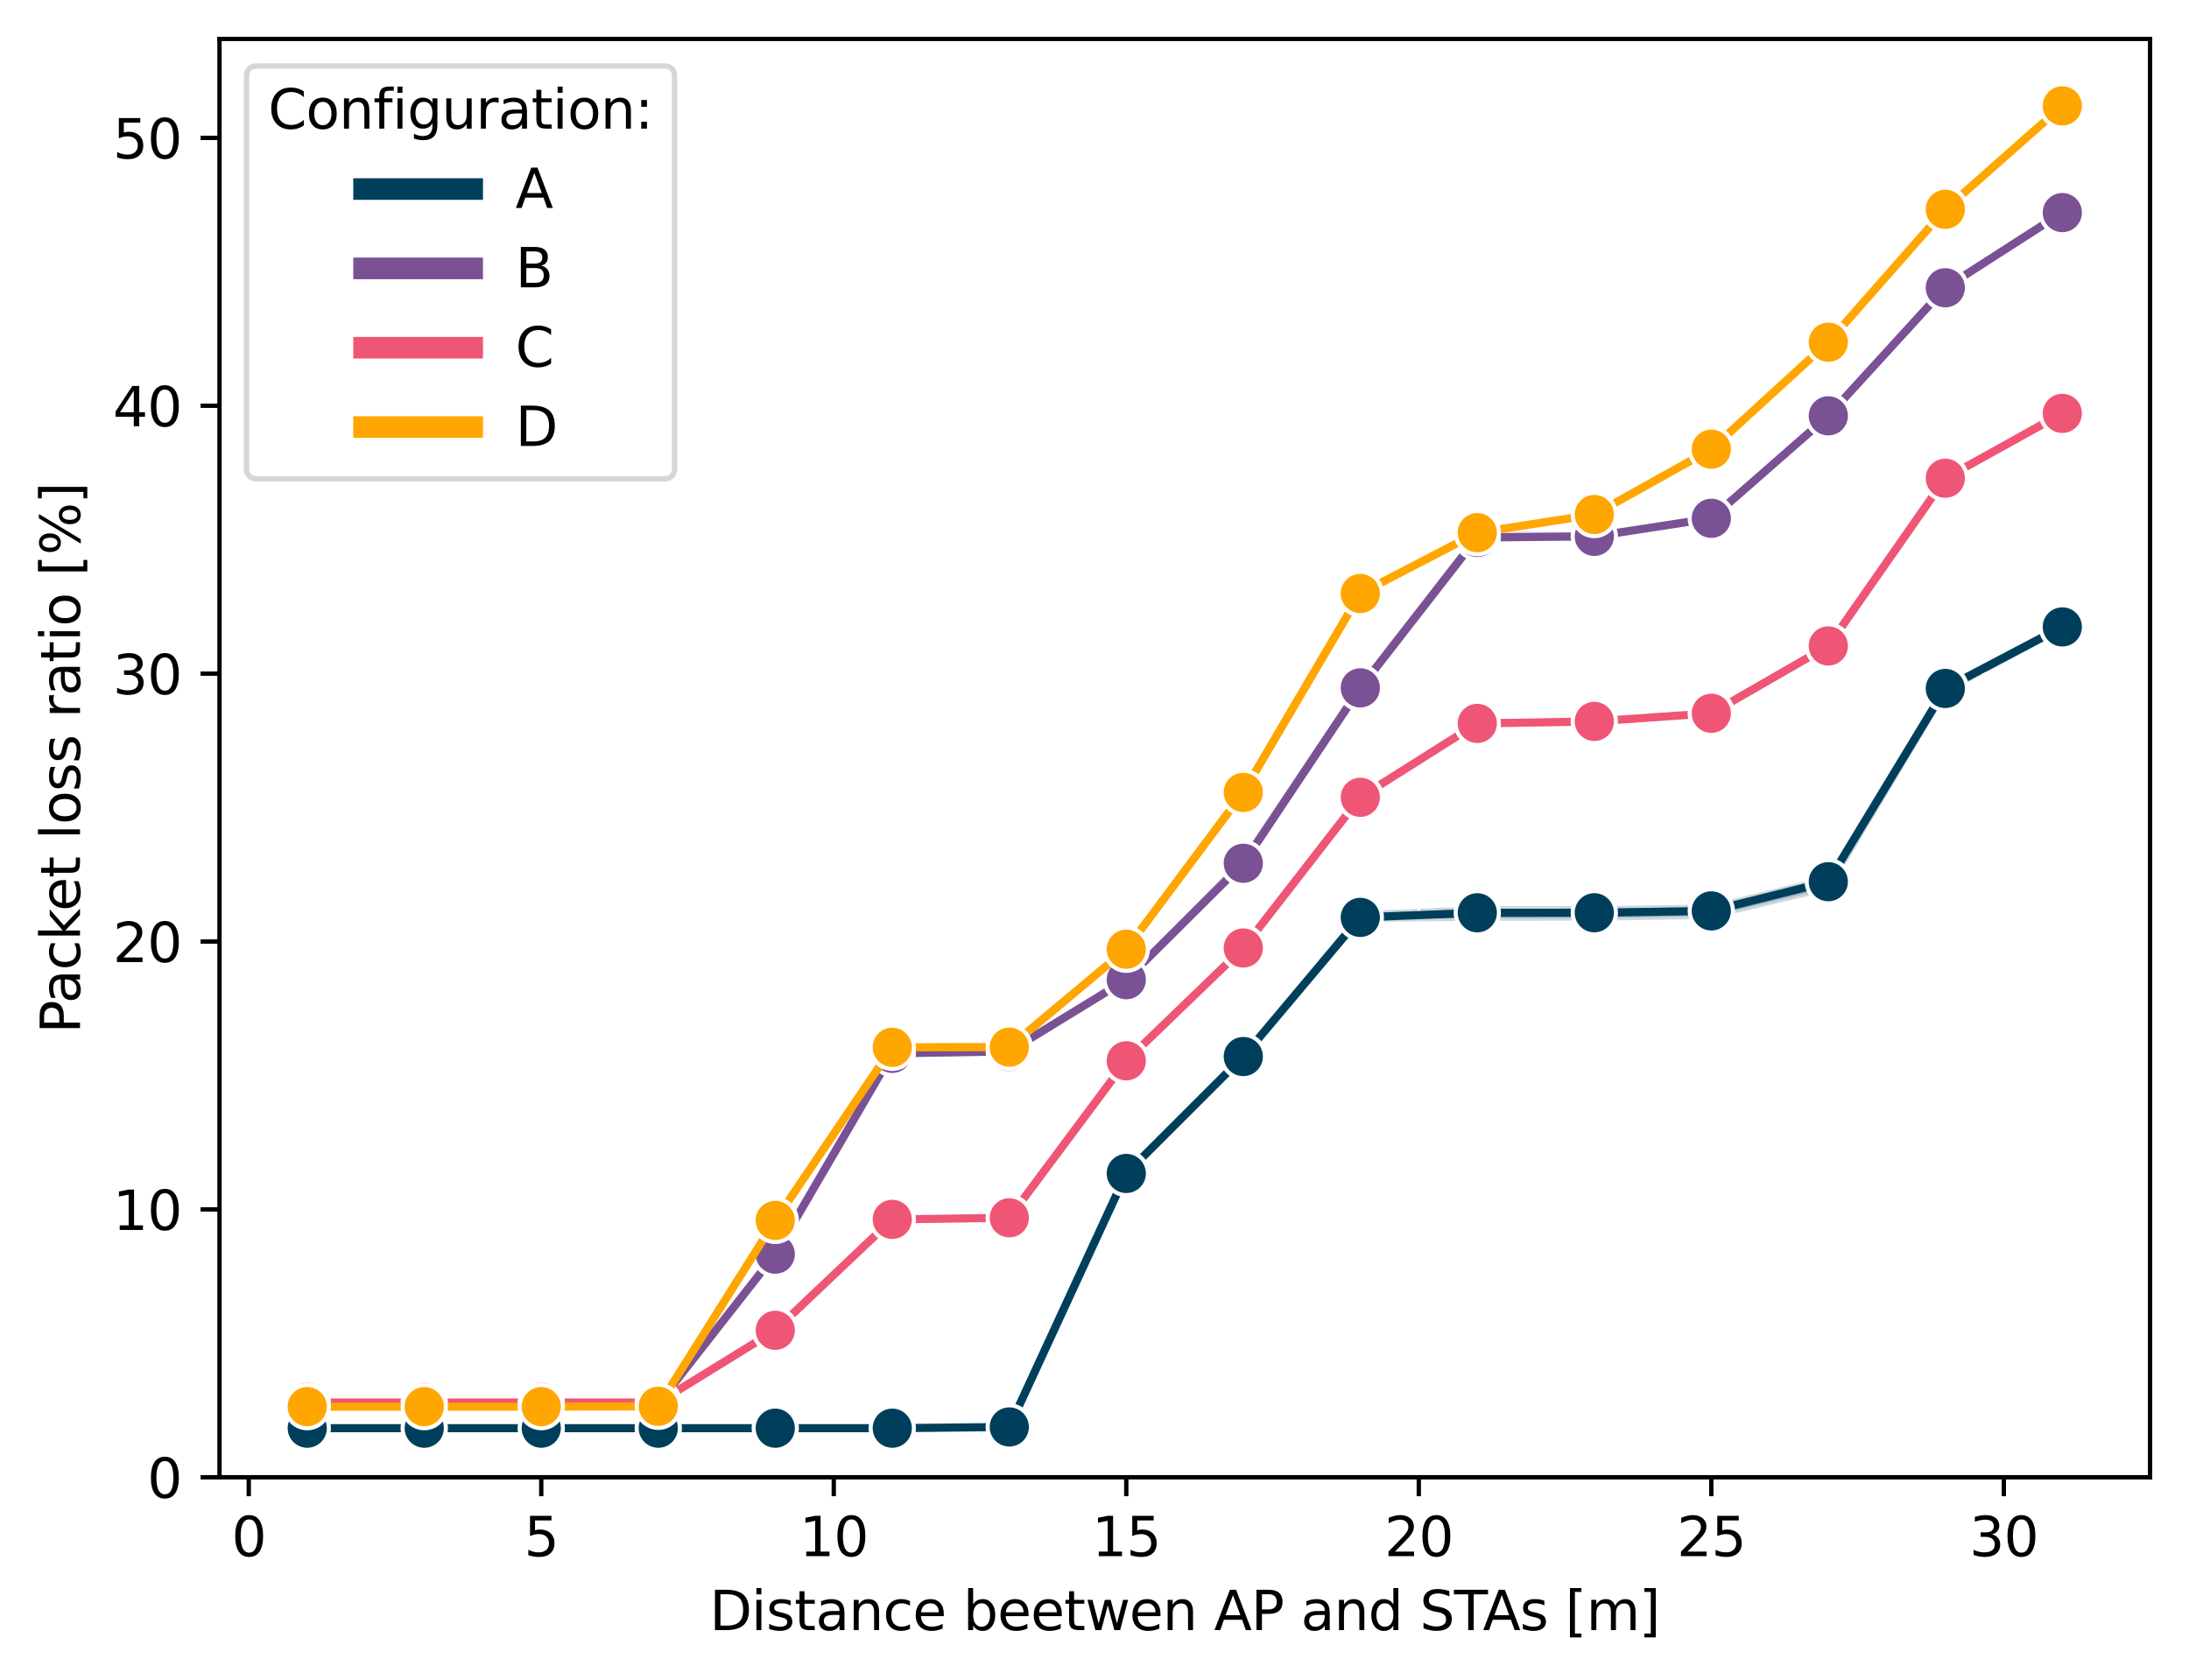 <?xml version="1.0" encoding="utf-8" standalone="no"?>
<!DOCTYPE svg PUBLIC "-//W3C//DTD SVG 1.1//EN"
  "http://www.w3.org/Graphics/SVG/1.1/DTD/svg11.dtd">
<svg xmlns:xlink="http://www.w3.org/1999/xlink" width="404.923pt" height="310.868pt" viewBox="0 0 404.923 310.868" xmlns="http://www.w3.org/2000/svg" version="1.1">
 <defs>
  <style type="text/css">*{stroke-linejoin: round; stroke-linecap: butt}</style>
 </defs>
 <g id="figure_1">
  <g id="patch_1">
   <path d="M 0 310.868 
L 404.923 310.868 
L 404.923 0 
L 0 0 
z
" style="fill: #ffffff"/>
  </g>
  <g id="axes_1">
   <g id="patch_2">
    <path d="M 40.603 273.312 
L 397.723 273.312 
L 397.723 7.2 
L 40.603 7.2 
z
" style="fill: #ffffff"/>
   </g>
   <g id="PolyCollection_1">
    <defs>
     <path id="m3a2471099d" d="M 56.836 -46.68 
L 56.836 -46.603 
L 78.479 -46.603 
L 100.123 -46.603 
L 121.767 -46.603 
L 143.41 -46.603 
L 165.054 -46.603 
L 186.698 -46.824 
L 208.341 -93.591 
L 229.985 -115.384 
L 251.629 -140.803 
L 273.272 -141.01 
L 294.916 -141.018 
L 316.559 -141.368 
L 338.203 -146.529 
L 359.847 -182.89 
L 381.49 -194.696 
L 381.49 -195.208 
L 381.49 -195.208 
L 359.847 -183.836 
L 338.203 -148.371 
L 316.559 -143.022 
L 294.916 -142.723 
L 273.272 -142.717 
L 251.629 -141.766 
L 229.985 -115.412 
L 208.341 -93.868 
L 186.698 -46.91 
L 165.054 -46.68 
L 143.41 -46.68 
L 121.767 -46.68 
L 100.123 -46.68 
L 78.479 -46.68 
L 56.836 -46.68 
z
" style="stroke: #003f5c; stroke-opacity: 0.2"/>
    </defs>
    <g clip-path="url(#p51d7281863)">
     <use xlink:href="#m3a2471099d" x="0" y="310.868" style="fill: #003f5c; fill-opacity: 0.2; stroke: #003f5c; stroke-opacity: 0.2"/>
    </g>
   </g>
   <g id="PolyCollection_2">
    <defs>
     <path id="ma121024fb4" d="M 56.836 -51.199 
L 56.836 -51.164 
L 78.479 -51.164 
L 100.123 -51.164 
L 121.767 -51.165 
L 143.41 -78.752 
L 165.054 -115.853 
L 186.698 -116.288 
L 208.341 -129.589 
L 229.985 -150.795 
L 251.629 -183.105 
L 273.272 -211.112 
L 294.916 -211.375 
L 316.559 -214.929 
L 338.203 -233.641 
L 359.847 -257.578 
L 381.49 -271.48 
L 381.49 -271.595 
L 381.49 -271.595 
L 359.847 -257.682 
L 338.203 -234.232 
L 316.559 -215.023 
L 294.916 -211.979 
L 273.272 -212.024 
L 251.629 -184.026 
L 229.985 -151.884 
L 208.341 -129.638 
L 186.698 -116.454 
L 165.054 -116.072 
L 143.41 -78.939 
L 121.767 -51.199 
L 100.123 -51.199 
L 78.479 -51.199 
L 56.836 -51.199 
z
" style="stroke: #7a5195; stroke-opacity: 0.2"/>
    </defs>
    <g clip-path="url(#p51d7281863)">
     <use xlink:href="#ma121024fb4" x="0" y="310.868" style="fill: #7a5195; fill-opacity: 0.2; stroke: #7a5195; stroke-opacity: 0.2"/>
    </g>
   </g>
   <g id="PolyCollection_3">
    <defs>
     <path id="mb5e7c23250" d="M 56.836 -51.405 
L 56.836 -51.373 
L 78.479 -51.373 
L 100.123 -51.373 
L 121.767 -51.373 
L 143.41 -64.698 
L 165.054 -84.948 
L 186.698 -85.482 
L 208.341 -114.564 
L 229.985 -135.283 
L 251.629 -163.309 
L 273.272 -176.74 
L 294.916 -177.195 
L 316.559 -178.767 
L 338.203 -191.086 
L 359.847 -222.193 
L 381.49 -234.131 
L 381.49 -234.886 
L 381.49 -234.886 
L 359.847 -222.517 
L 338.203 -191.536 
L 316.559 -178.998 
L 294.916 -177.596 
L 273.272 -177.19 
L 251.629 -163.409 
L 229.985 -135.692 
L 208.341 -114.671 
L 186.698 -85.67 
L 165.054 -85.483 
L 143.41 -64.784 
L 121.767 -51.405 
L 100.123 -51.405 
L 78.479 -51.405 
L 56.836 -51.405 
z
" style="stroke: #ef5675; stroke-opacity: 0.2"/>
    </defs>
    <g clip-path="url(#p51d7281863)">
     <use xlink:href="#mb5e7c23250" x="0" y="310.868" style="fill: #ef5675; fill-opacity: 0.2; stroke: #ef5675; stroke-opacity: 0.2"/>
    </g>
   </g>
   <g id="PolyCollection_4">
    <path d="M 56.836 260.239 
L 56.836 260.246 
L 78.479 260.246 
L 100.123 260.246 
L 121.767 260.183 
L 143.41 225.944 
L 165.054 194.221 
L 186.698 194.159 
L 208.341 175.931 
L 229.985 146.98 
L 251.629 110.217 
L 251.629 109.257 
L 251.629 109.257 
L 229.985 146.13 
L 208.341 175.329 
L 186.698 193.291 
L 165.054 193.542 
L 143.41 225.611 
L 121.767 260.172 
L 100.123 260.239 
L 78.479 260.239 
L 56.836 260.239 
z
" clip-path="url(#p51d7281863)" style="fill: #ffa600; fill-opacity: 0.2; stroke: #ffa600; stroke-opacity: 0.2"/>
    <path d="M 381.49 19.441 
L 381.49 19.86 
L 381.49 19.441 
L 381.49 19.441 
z
" clip-path="url(#p51d7281863)" style="fill: #ffa600; fill-opacity: 0.2; stroke: #ffa600; stroke-opacity: 0.2"/>
   </g>
   <g id="matplotlib.axis_1">
    <g id="xtick_1">
     <g id="line2d_1">
      <path d="M 46.014 273.312 
L 46.014 7.2 
" clip-path="url(#p51d7281863)" style="fill: none; stroke-dasharray: 1.85,0.8; stroke-dashoffset: 0; stroke: #ffffff; stroke-width: 0.5"/>
     </g>
     <g id="line2d_2">
      <defs>
       <path id="m8c18981103" d="M 0 0 
L 0 3.5 
" style="stroke: #000000; stroke-width: 0.8"/>
      </defs>
      <g>
       <use xlink:href="#m8c18981103" x="46.014" y="273.312" style="stroke: #000000; stroke-width: 0.8"/>
      </g>
     </g>
     <g id="text_1">
      <!-- 0 -->
      <g transform="translate(42.833 287.91) scale(0.1 -0.1)">
       <defs>
        <path id="DejaVuSans-30" d="M 2034 4250 
Q 1547 4250 1301 3770 
Q 1056 3291 1056 2328 
Q 1056 1369 1301 889 
Q 1547 409 2034 409 
Q 2525 409 2770 889 
Q 3016 1369 3016 2328 
Q 3016 3291 2770 3770 
Q 2525 4250 2034 4250 
z
M 2034 4750 
Q 2819 4750 3233 4129 
Q 3647 3509 3647 2328 
Q 3647 1150 3233 529 
Q 2819 -91 2034 -91 
Q 1250 -91 836 529 
Q 422 1150 422 2328 
Q 422 3509 836 4129 
Q 1250 4750 2034 4750 
z
" transform="scale(0.016)"/>
       </defs>
       <use xlink:href="#DejaVuSans-30"/>
      </g>
     </g>
    </g>
    <g id="xtick_2">
     <g id="line2d_3">
      <path d="M 100.123 273.312 
L 100.123 7.2 
" clip-path="url(#p51d7281863)" style="fill: none; stroke-dasharray: 1.85,0.8; stroke-dashoffset: 0; stroke: #ffffff; stroke-width: 0.5"/>
     </g>
     <g id="line2d_4">
      <g>
       <use xlink:href="#m8c18981103" x="100.123" y="273.312" style="stroke: #000000; stroke-width: 0.8"/>
      </g>
     </g>
     <g id="text_2">
      <!-- 5 -->
      <g transform="translate(96.942 287.91) scale(0.1 -0.1)">
       <defs>
        <path id="DejaVuSans-35" d="M 691 4666 
L 3169 4666 
L 3169 4134 
L 1269 4134 
L 1269 2991 
Q 1406 3038 1543 3061 
Q 1681 3084 1819 3084 
Q 2600 3084 3056 2656 
Q 3513 2228 3513 1497 
Q 3513 744 3044 326 
Q 2575 -91 1722 -91 
Q 1428 -91 1123 -41 
Q 819 9 494 109 
L 494 744 
Q 775 591 1075 516 
Q 1375 441 1709 441 
Q 2250 441 2565 725 
Q 2881 1009 2881 1497 
Q 2881 1984 2565 2268 
Q 2250 2553 1709 2553 
Q 1456 2553 1204 2497 
Q 953 2441 691 2322 
L 691 4666 
z
" transform="scale(0.016)"/>
       </defs>
       <use xlink:href="#DejaVuSans-35"/>
      </g>
     </g>
    </g>
    <g id="xtick_3">
     <g id="line2d_5">
      <path d="M 154.232 273.312 
L 154.232 7.2 
" clip-path="url(#p51d7281863)" style="fill: none; stroke-dasharray: 1.85,0.8; stroke-dashoffset: 0; stroke: #ffffff; stroke-width: 0.5"/>
     </g>
     <g id="line2d_6">
      <g>
       <use xlink:href="#m8c18981103" x="154.232" y="273.312" style="stroke: #000000; stroke-width: 0.8"/>
      </g>
     </g>
     <g id="text_3">
      <!-- 10 -->
      <g transform="translate(147.87 287.91) scale(0.1 -0.1)">
       <defs>
        <path id="DejaVuSans-31" d="M 794 531 
L 1825 531 
L 1825 4091 
L 703 3866 
L 703 4441 
L 1819 4666 
L 2450 4666 
L 2450 531 
L 3481 531 
L 3481 0 
L 794 0 
L 794 531 
z
" transform="scale(0.016)"/>
       </defs>
       <use xlink:href="#DejaVuSans-31"/>
       <use xlink:href="#DejaVuSans-30" x="63.623"/>
      </g>
     </g>
    </g>
    <g id="xtick_4">
     <g id="line2d_7">
      <path d="M 208.341 273.312 
L 208.341 7.2 
" clip-path="url(#p51d7281863)" style="fill: none; stroke-dasharray: 1.85,0.8; stroke-dashoffset: 0; stroke: #ffffff; stroke-width: 0.5"/>
     </g>
     <g id="line2d_8">
      <g>
       <use xlink:href="#m8c18981103" x="208.341" y="273.312" style="stroke: #000000; stroke-width: 0.8"/>
      </g>
     </g>
     <g id="text_4">
      <!-- 15 -->
      <g transform="translate(201.979 287.91) scale(0.1 -0.1)">
       <use xlink:href="#DejaVuSans-31"/>
       <use xlink:href="#DejaVuSans-35" x="63.623"/>
      </g>
     </g>
    </g>
    <g id="xtick_5">
     <g id="line2d_9">
      <path d="M 262.45 273.312 
L 262.45 7.2 
" clip-path="url(#p51d7281863)" style="fill: none; stroke-dasharray: 1.85,0.8; stroke-dashoffset: 0; stroke: #ffffff; stroke-width: 0.5"/>
     </g>
     <g id="line2d_10">
      <g>
       <use xlink:href="#m8c18981103" x="262.45" y="273.312" style="stroke: #000000; stroke-width: 0.8"/>
      </g>
     </g>
     <g id="text_5">
      <!-- 20 -->
      <g transform="translate(256.088 287.91) scale(0.1 -0.1)">
       <defs>
        <path id="DejaVuSans-32" d="M 1228 531 
L 3431 531 
L 3431 0 
L 469 0 
L 469 531 
Q 828 903 1448 1529 
Q 2069 2156 2228 2338 
Q 2531 2678 2651 2914 
Q 2772 3150 2772 3378 
Q 2772 3750 2511 3984 
Q 2250 4219 1831 4219 
Q 1534 4219 1204 4116 
Q 875 4013 500 3803 
L 500 4441 
Q 881 4594 1212 4672 
Q 1544 4750 1819 4750 
Q 2544 4750 2975 4387 
Q 3406 4025 3406 3419 
Q 3406 3131 3298 2873 
Q 3191 2616 2906 2266 
Q 2828 2175 2409 1742 
Q 1991 1309 1228 531 
z
" transform="scale(0.016)"/>
       </defs>
       <use xlink:href="#DejaVuSans-32"/>
       <use xlink:href="#DejaVuSans-30" x="63.623"/>
      </g>
     </g>
    </g>
    <g id="xtick_6">
     <g id="line2d_11">
      <path d="M 316.559 273.312 
L 316.559 7.2 
" clip-path="url(#p51d7281863)" style="fill: none; stroke-dasharray: 1.85,0.8; stroke-dashoffset: 0; stroke: #ffffff; stroke-width: 0.5"/>
     </g>
     <g id="line2d_12">
      <g>
       <use xlink:href="#m8c18981103" x="316.559" y="273.312" style="stroke: #000000; stroke-width: 0.8"/>
      </g>
     </g>
     <g id="text_6">
      <!-- 25 -->
      <g transform="translate(310.197 287.91) scale(0.1 -0.1)">
       <use xlink:href="#DejaVuSans-32"/>
       <use xlink:href="#DejaVuSans-35" x="63.623"/>
      </g>
     </g>
    </g>
    <g id="xtick_7">
     <g id="line2d_13">
      <path d="M 370.669 273.312 
L 370.669 7.2 
" clip-path="url(#p51d7281863)" style="fill: none; stroke-dasharray: 1.85,0.8; stroke-dashoffset: 0; stroke: #ffffff; stroke-width: 0.5"/>
     </g>
     <g id="line2d_14">
      <g>
       <use xlink:href="#m8c18981103" x="370.669" y="273.312" style="stroke: #000000; stroke-width: 0.8"/>
      </g>
     </g>
     <g id="text_7">
      <!-- 30 -->
      <g transform="translate(364.306 287.91) scale(0.1 -0.1)">
       <defs>
        <path id="DejaVuSans-33" d="M 2597 2516 
Q 3050 2419 3304 2112 
Q 3559 1806 3559 1356 
Q 3559 666 3084 287 
Q 2609 -91 1734 -91 
Q 1441 -91 1130 -33 
Q 819 25 488 141 
L 488 750 
Q 750 597 1062 519 
Q 1375 441 1716 441 
Q 2309 441 2620 675 
Q 2931 909 2931 1356 
Q 2931 1769 2642 2001 
Q 2353 2234 1838 2234 
L 1294 2234 
L 1294 2753 
L 1863 2753 
Q 2328 2753 2575 2939 
Q 2822 3125 2822 3475 
Q 2822 3834 2567 4026 
Q 2313 4219 1838 4219 
Q 1578 4219 1281 4162 
Q 984 4106 628 3988 
L 628 4550 
Q 988 4650 1302 4700 
Q 1616 4750 1894 4750 
Q 2613 4750 3031 4423 
Q 3450 4097 3450 3541 
Q 3450 3153 3228 2886 
Q 3006 2619 2597 2516 
z
" transform="scale(0.016)"/>
       </defs>
       <use xlink:href="#DejaVuSans-33"/>
       <use xlink:href="#DejaVuSans-30" x="63.623"/>
      </g>
     </g>
    </g>
    <g id="text_8">
     <!-- Distance beetwen AP and STAs [m] -->
     <g transform="translate(131.254 301.589) scale(0.1 -0.1)">
      <defs>
       <path id="DejaVuSans-44" d="M 1259 4147 
L 1259 519 
L 2022 519 
Q 2988 519 3436 956 
Q 3884 1394 3884 2338 
Q 3884 3275 3436 3711 
Q 2988 4147 2022 4147 
L 1259 4147 
z
M 628 4666 
L 1925 4666 
Q 3281 4666 3915 4102 
Q 4550 3538 4550 2338 
Q 4550 1131 3912 565 
Q 3275 0 1925 0 
L 628 0 
L 628 4666 
z
" transform="scale(0.016)"/>
       <path id="DejaVuSans-69" d="M 603 3500 
L 1178 3500 
L 1178 0 
L 603 0 
L 603 3500 
z
M 603 4863 
L 1178 4863 
L 1178 4134 
L 603 4134 
L 603 4863 
z
" transform="scale(0.016)"/>
       <path id="DejaVuSans-73" d="M 2834 3397 
L 2834 2853 
Q 2591 2978 2328 3040 
Q 2066 3103 1784 3103 
Q 1356 3103 1142 2972 
Q 928 2841 928 2578 
Q 928 2378 1081 2264 
Q 1234 2150 1697 2047 
L 1894 2003 
Q 2506 1872 2764 1633 
Q 3022 1394 3022 966 
Q 3022 478 2636 193 
Q 2250 -91 1575 -91 
Q 1294 -91 989 -36 
Q 684 19 347 128 
L 347 722 
Q 666 556 975 473 
Q 1284 391 1588 391 
Q 1994 391 2212 530 
Q 2431 669 2431 922 
Q 2431 1156 2273 1281 
Q 2116 1406 1581 1522 
L 1381 1569 
Q 847 1681 609 1914 
Q 372 2147 372 2553 
Q 372 3047 722 3315 
Q 1072 3584 1716 3584 
Q 2034 3584 2315 3537 
Q 2597 3491 2834 3397 
z
" transform="scale(0.016)"/>
       <path id="DejaVuSans-74" d="M 1172 4494 
L 1172 3500 
L 2356 3500 
L 2356 3053 
L 1172 3053 
L 1172 1153 
Q 1172 725 1289 603 
Q 1406 481 1766 481 
L 2356 481 
L 2356 0 
L 1766 0 
Q 1100 0 847 248 
Q 594 497 594 1153 
L 594 3053 
L 172 3053 
L 172 3500 
L 594 3500 
L 594 4494 
L 1172 4494 
z
" transform="scale(0.016)"/>
       <path id="DejaVuSans-61" d="M 2194 1759 
Q 1497 1759 1228 1600 
Q 959 1441 959 1056 
Q 959 750 1161 570 
Q 1363 391 1709 391 
Q 2188 391 2477 730 
Q 2766 1069 2766 1631 
L 2766 1759 
L 2194 1759 
z
M 3341 1997 
L 3341 0 
L 2766 0 
L 2766 531 
Q 2569 213 2275 61 
Q 1981 -91 1556 -91 
Q 1019 -91 701 211 
Q 384 513 384 1019 
Q 384 1609 779 1909 
Q 1175 2209 1959 2209 
L 2766 2209 
L 2766 2266 
Q 2766 2663 2505 2880 
Q 2244 3097 1772 3097 
Q 1472 3097 1187 3025 
Q 903 2953 641 2809 
L 641 3341 
Q 956 3463 1253 3523 
Q 1550 3584 1831 3584 
Q 2591 3584 2966 3190 
Q 3341 2797 3341 1997 
z
" transform="scale(0.016)"/>
       <path id="DejaVuSans-6e" d="M 3513 2113 
L 3513 0 
L 2938 0 
L 2938 2094 
Q 2938 2591 2744 2837 
Q 2550 3084 2163 3084 
Q 1697 3084 1428 2787 
Q 1159 2491 1159 1978 
L 1159 0 
L 581 0 
L 581 3500 
L 1159 3500 
L 1159 2956 
Q 1366 3272 1645 3428 
Q 1925 3584 2291 3584 
Q 2894 3584 3203 3211 
Q 3513 2838 3513 2113 
z
" transform="scale(0.016)"/>
       <path id="DejaVuSans-63" d="M 3122 3366 
L 3122 2828 
Q 2878 2963 2633 3030 
Q 2388 3097 2138 3097 
Q 1578 3097 1268 2742 
Q 959 2388 959 1747 
Q 959 1106 1268 751 
Q 1578 397 2138 397 
Q 2388 397 2633 464 
Q 2878 531 3122 666 
L 3122 134 
Q 2881 22 2623 -34 
Q 2366 -91 2075 -91 
Q 1284 -91 818 406 
Q 353 903 353 1747 
Q 353 2603 823 3093 
Q 1294 3584 2113 3584 
Q 2378 3584 2631 3529 
Q 2884 3475 3122 3366 
z
" transform="scale(0.016)"/>
       <path id="DejaVuSans-65" d="M 3597 1894 
L 3597 1613 
L 953 1613 
Q 991 1019 1311 708 
Q 1631 397 2203 397 
Q 2534 397 2845 478 
Q 3156 559 3463 722 
L 3463 178 
Q 3153 47 2828 -22 
Q 2503 -91 2169 -91 
Q 1331 -91 842 396 
Q 353 884 353 1716 
Q 353 2575 817 3079 
Q 1281 3584 2069 3584 
Q 2775 3584 3186 3129 
Q 3597 2675 3597 1894 
z
M 3022 2063 
Q 3016 2534 2758 2815 
Q 2500 3097 2075 3097 
Q 1594 3097 1305 2825 
Q 1016 2553 972 2059 
L 3022 2063 
z
" transform="scale(0.016)"/>
       <path id="DejaVuSans-20" transform="scale(0.016)"/>
       <path id="DejaVuSans-62" d="M 3116 1747 
Q 3116 2381 2855 2742 
Q 2594 3103 2138 3103 
Q 1681 3103 1420 2742 
Q 1159 2381 1159 1747 
Q 1159 1113 1420 752 
Q 1681 391 2138 391 
Q 2594 391 2855 752 
Q 3116 1113 3116 1747 
z
M 1159 2969 
Q 1341 3281 1617 3432 
Q 1894 3584 2278 3584 
Q 2916 3584 3314 3078 
Q 3713 2572 3713 1747 
Q 3713 922 3314 415 
Q 2916 -91 2278 -91 
Q 1894 -91 1617 61 
Q 1341 213 1159 525 
L 1159 0 
L 581 0 
L 581 4863 
L 1159 4863 
L 1159 2969 
z
" transform="scale(0.016)"/>
       <path id="DejaVuSans-77" d="M 269 3500 
L 844 3500 
L 1563 769 
L 2278 3500 
L 2956 3500 
L 3675 769 
L 4391 3500 
L 4966 3500 
L 4050 0 
L 3372 0 
L 2619 2869 
L 1863 0 
L 1184 0 
L 269 3500 
z
" transform="scale(0.016)"/>
       <path id="DejaVuSans-41" d="M 2188 4044 
L 1331 1722 
L 3047 1722 
L 2188 4044 
z
M 1831 4666 
L 2547 4666 
L 4325 0 
L 3669 0 
L 3244 1197 
L 1141 1197 
L 716 0 
L 50 0 
L 1831 4666 
z
" transform="scale(0.016)"/>
       <path id="DejaVuSans-50" d="M 1259 4147 
L 1259 2394 
L 2053 2394 
Q 2494 2394 2734 2622 
Q 2975 2850 2975 3272 
Q 2975 3691 2734 3919 
Q 2494 4147 2053 4147 
L 1259 4147 
z
M 628 4666 
L 2053 4666 
Q 2838 4666 3239 4311 
Q 3641 3956 3641 3272 
Q 3641 2581 3239 2228 
Q 2838 1875 2053 1875 
L 1259 1875 
L 1259 0 
L 628 0 
L 628 4666 
z
" transform="scale(0.016)"/>
       <path id="DejaVuSans-64" d="M 2906 2969 
L 2906 4863 
L 3481 4863 
L 3481 0 
L 2906 0 
L 2906 525 
Q 2725 213 2448 61 
Q 2172 -91 1784 -91 
Q 1150 -91 751 415 
Q 353 922 353 1747 
Q 353 2572 751 3078 
Q 1150 3584 1784 3584 
Q 2172 3584 2448 3432 
Q 2725 3281 2906 2969 
z
M 947 1747 
Q 947 1113 1208 752 
Q 1469 391 1925 391 
Q 2381 391 2643 752 
Q 2906 1113 2906 1747 
Q 2906 2381 2643 2742 
Q 2381 3103 1925 3103 
Q 1469 3103 1208 2742 
Q 947 2381 947 1747 
z
" transform="scale(0.016)"/>
       <path id="DejaVuSans-53" d="M 3425 4513 
L 3425 3897 
Q 3066 4069 2747 4153 
Q 2428 4238 2131 4238 
Q 1616 4238 1336 4038 
Q 1056 3838 1056 3469 
Q 1056 3159 1242 3001 
Q 1428 2844 1947 2747 
L 2328 2669 
Q 3034 2534 3370 2195 
Q 3706 1856 3706 1288 
Q 3706 609 3251 259 
Q 2797 -91 1919 -91 
Q 1588 -91 1214 -16 
Q 841 59 441 206 
L 441 856 
Q 825 641 1194 531 
Q 1563 422 1919 422 
Q 2459 422 2753 634 
Q 3047 847 3047 1241 
Q 3047 1584 2836 1778 
Q 2625 1972 2144 2069 
L 1759 2144 
Q 1053 2284 737 2584 
Q 422 2884 422 3419 
Q 422 4038 858 4394 
Q 1294 4750 2059 4750 
Q 2388 4750 2728 4690 
Q 3069 4631 3425 4513 
z
" transform="scale(0.016)"/>
       <path id="DejaVuSans-54" d="M -19 4666 
L 3928 4666 
L 3928 4134 
L 2272 4134 
L 2272 0 
L 1638 0 
L 1638 4134 
L -19 4134 
L -19 4666 
z
" transform="scale(0.016)"/>
       <path id="DejaVuSans-5b" d="M 550 4863 
L 1875 4863 
L 1875 4416 
L 1125 4416 
L 1125 -397 
L 1875 -397 
L 1875 -844 
L 550 -844 
L 550 4863 
z
" transform="scale(0.016)"/>
       <path id="DejaVuSans-6d" d="M 3328 2828 
Q 3544 3216 3844 3400 
Q 4144 3584 4550 3584 
Q 5097 3584 5394 3201 
Q 5691 2819 5691 2113 
L 5691 0 
L 5113 0 
L 5113 2094 
Q 5113 2597 4934 2840 
Q 4756 3084 4391 3084 
Q 3944 3084 3684 2787 
Q 3425 2491 3425 1978 
L 3425 0 
L 2847 0 
L 2847 2094 
Q 2847 2600 2669 2842 
Q 2491 3084 2119 3084 
Q 1678 3084 1418 2786 
Q 1159 2488 1159 1978 
L 1159 0 
L 581 0 
L 581 3500 
L 1159 3500 
L 1159 2956 
Q 1356 3278 1631 3431 
Q 1906 3584 2284 3584 
Q 2666 3584 2933 3390 
Q 3200 3197 3328 2828 
z
" transform="scale(0.016)"/>
       <path id="DejaVuSans-5d" d="M 1947 4863 
L 1947 -844 
L 622 -844 
L 622 -397 
L 1369 -397 
L 1369 4416 
L 622 4416 
L 622 4863 
L 1947 4863 
z
" transform="scale(0.016)"/>
      </defs>
      <use xlink:href="#DejaVuSans-44"/>
      <use xlink:href="#DejaVuSans-69" x="77.002"/>
      <use xlink:href="#DejaVuSans-73" x="104.785"/>
      <use xlink:href="#DejaVuSans-74" x="156.885"/>
      <use xlink:href="#DejaVuSans-61" x="196.094"/>
      <use xlink:href="#DejaVuSans-6e" x="257.373"/>
      <use xlink:href="#DejaVuSans-63" x="320.752"/>
      <use xlink:href="#DejaVuSans-65" x="375.732"/>
      <use xlink:href="#DejaVuSans-20" x="437.256"/>
      <use xlink:href="#DejaVuSans-62" x="469.043"/>
      <use xlink:href="#DejaVuSans-65" x="532.52"/>
      <use xlink:href="#DejaVuSans-65" x="594.043"/>
      <use xlink:href="#DejaVuSans-74" x="655.566"/>
      <use xlink:href="#DejaVuSans-77" x="694.775"/>
      <use xlink:href="#DejaVuSans-65" x="776.562"/>
      <use xlink:href="#DejaVuSans-6e" x="838.086"/>
      <use xlink:href="#DejaVuSans-20" x="901.465"/>
      <use xlink:href="#DejaVuSans-41" x="933.252"/>
      <use xlink:href="#DejaVuSans-50" x="1001.66"/>
      <use xlink:href="#DejaVuSans-20" x="1061.963"/>
      <use xlink:href="#DejaVuSans-61" x="1093.75"/>
      <use xlink:href="#DejaVuSans-6e" x="1155.029"/>
      <use xlink:href="#DejaVuSans-64" x="1218.408"/>
      <use xlink:href="#DejaVuSans-20" x="1281.885"/>
      <use xlink:href="#DejaVuSans-53" x="1313.672"/>
      <use xlink:href="#DejaVuSans-54" x="1377.148"/>
      <use xlink:href="#DejaVuSans-41" x="1430.482"/>
      <use xlink:href="#DejaVuSans-73" x="1498.891"/>
      <use xlink:href="#DejaVuSans-20" x="1550.99"/>
      <use xlink:href="#DejaVuSans-5b" x="1582.777"/>
      <use xlink:href="#DejaVuSans-6d" x="1621.791"/>
      <use xlink:href="#DejaVuSans-5d" x="1719.203"/>
     </g>
    </g>
   </g>
   <g id="matplotlib.axis_2">
    <g id="ytick_1">
     <g id="line2d_15">
      <path d="M 40.603 273.312 
L 397.723 273.312 
" clip-path="url(#p51d7281863)" style="fill: none; stroke-dasharray: 1.85,0.8; stroke-dashoffset: 0; stroke: #ffffff; stroke-width: 0.5"/>
     </g>
     <g id="line2d_16">
      <defs>
       <path id="mc36616af23" d="M 0 0 
L -3.5 0 
" style="stroke: #000000; stroke-width: 0.8"/>
      </defs>
      <g>
       <use xlink:href="#mc36616af23" x="40.603" y="273.312" style="stroke: #000000; stroke-width: 0.8"/>
      </g>
     </g>
     <g id="text_9">
      <!-- 0 -->
      <g transform="translate(27.241 277.111) scale(0.1 -0.1)">
       <use xlink:href="#DejaVuSans-30"/>
      </g>
     </g>
    </g>
    <g id="ytick_2">
     <g id="line2d_17">
      <path d="M 40.603 223.752 
L 397.723 223.752 
" clip-path="url(#p51d7281863)" style="fill: none; stroke-dasharray: 1.85,0.8; stroke-dashoffset: 0; stroke: #ffffff; stroke-width: 0.5"/>
     </g>
     <g id="line2d_18">
      <g>
       <use xlink:href="#mc36616af23" x="40.603" y="223.752" style="stroke: #000000; stroke-width: 0.8"/>
      </g>
     </g>
     <g id="text_10">
      <!-- 10 -->
      <g transform="translate(20.878 227.551) scale(0.1 -0.1)">
       <use xlink:href="#DejaVuSans-31"/>
       <use xlink:href="#DejaVuSans-30" x="63.623"/>
      </g>
     </g>
    </g>
    <g id="ytick_3">
     <g id="line2d_19">
      <path d="M 40.603 174.191 
L 397.723 174.191 
" clip-path="url(#p51d7281863)" style="fill: none; stroke-dasharray: 1.85,0.8; stroke-dashoffset: 0; stroke: #ffffff; stroke-width: 0.5"/>
     </g>
     <g id="line2d_20">
      <g>
       <use xlink:href="#mc36616af23" x="40.603" y="174.191" style="stroke: #000000; stroke-width: 0.8"/>
      </g>
     </g>
     <g id="text_11">
      <!-- 20 -->
      <g transform="translate(20.878 177.99) scale(0.1 -0.1)">
       <use xlink:href="#DejaVuSans-32"/>
       <use xlink:href="#DejaVuSans-30" x="63.623"/>
      </g>
     </g>
    </g>
    <g id="ytick_4">
     <g id="line2d_21">
      <path d="M 40.603 124.631 
L 397.723 124.631 
" clip-path="url(#p51d7281863)" style="fill: none; stroke-dasharray: 1.85,0.8; stroke-dashoffset: 0; stroke: #ffffff; stroke-width: 0.5"/>
     </g>
     <g id="line2d_22">
      <g>
       <use xlink:href="#mc36616af23" x="40.603" y="124.631" style="stroke: #000000; stroke-width: 0.8"/>
      </g>
     </g>
     <g id="text_12">
      <!-- 30 -->
      <g transform="translate(20.878 128.43) scale(0.1 -0.1)">
       <use xlink:href="#DejaVuSans-33"/>
       <use xlink:href="#DejaVuSans-30" x="63.623"/>
      </g>
     </g>
    </g>
    <g id="ytick_5">
     <g id="line2d_23">
      <path d="M 40.603 75.07 
L 397.723 75.07 
" clip-path="url(#p51d7281863)" style="fill: none; stroke-dasharray: 1.85,0.8; stroke-dashoffset: 0; stroke: #ffffff; stroke-width: 0.5"/>
     </g>
     <g id="line2d_24">
      <g>
       <use xlink:href="#mc36616af23" x="40.603" y="75.07" style="stroke: #000000; stroke-width: 0.8"/>
      </g>
     </g>
     <g id="text_13">
      <!-- 40 -->
      <g transform="translate(20.878 78.87) scale(0.1 -0.1)">
       <defs>
        <path id="DejaVuSans-34" d="M 2419 4116 
L 825 1625 
L 2419 1625 
L 2419 4116 
z
M 2253 4666 
L 3047 4666 
L 3047 1625 
L 3713 1625 
L 3713 1100 
L 3047 1100 
L 3047 0 
L 2419 0 
L 2419 1100 
L 313 1100 
L 313 1709 
L 2253 4666 
z
" transform="scale(0.016)"/>
       </defs>
       <use xlink:href="#DejaVuSans-34"/>
       <use xlink:href="#DejaVuSans-30" x="63.623"/>
      </g>
     </g>
    </g>
    <g id="ytick_6">
     <g id="line2d_25">
      <path d="M 40.603 25.51 
L 397.723 25.51 
" clip-path="url(#p51d7281863)" style="fill: none; stroke-dasharray: 1.85,0.8; stroke-dashoffset: 0; stroke: #ffffff; stroke-width: 0.5"/>
     </g>
     <g id="line2d_26">
      <g>
       <use xlink:href="#mc36616af23" x="40.603" y="25.51" style="stroke: #000000; stroke-width: 0.8"/>
      </g>
     </g>
     <g id="text_14">
      <!-- 50 -->
      <g transform="translate(20.878 29.309) scale(0.1 -0.1)">
       <use xlink:href="#DejaVuSans-35"/>
       <use xlink:href="#DejaVuSans-30" x="63.623"/>
      </g>
     </g>
    </g>
    <g id="text_15">
     <!-- Packet loss ratio [%] -->
     <g transform="translate(14.798 191.215) rotate(-90) scale(0.1 -0.1)">
      <defs>
       <path id="DejaVuSans-6b" d="M 581 4863 
L 1159 4863 
L 1159 1991 
L 2875 3500 
L 3609 3500 
L 1753 1863 
L 3688 0 
L 2938 0 
L 1159 1709 
L 1159 0 
L 581 0 
L 581 4863 
z
" transform="scale(0.016)"/>
       <path id="DejaVuSans-6c" d="M 603 4863 
L 1178 4863 
L 1178 0 
L 603 0 
L 603 4863 
z
" transform="scale(0.016)"/>
       <path id="DejaVuSans-6f" d="M 1959 3097 
Q 1497 3097 1228 2736 
Q 959 2375 959 1747 
Q 959 1119 1226 758 
Q 1494 397 1959 397 
Q 2419 397 2687 759 
Q 2956 1122 2956 1747 
Q 2956 2369 2687 2733 
Q 2419 3097 1959 3097 
z
M 1959 3584 
Q 2709 3584 3137 3096 
Q 3566 2609 3566 1747 
Q 3566 888 3137 398 
Q 2709 -91 1959 -91 
Q 1206 -91 779 398 
Q 353 888 353 1747 
Q 353 2609 779 3096 
Q 1206 3584 1959 3584 
z
" transform="scale(0.016)"/>
       <path id="DejaVuSans-72" d="M 2631 2963 
Q 2534 3019 2420 3045 
Q 2306 3072 2169 3072 
Q 1681 3072 1420 2755 
Q 1159 2438 1159 1844 
L 1159 0 
L 581 0 
L 581 3500 
L 1159 3500 
L 1159 2956 
Q 1341 3275 1631 3429 
Q 1922 3584 2338 3584 
Q 2397 3584 2469 3576 
Q 2541 3569 2628 3553 
L 2631 2963 
z
" transform="scale(0.016)"/>
       <path id="DejaVuSans-25" d="M 4653 2053 
Q 4381 2053 4226 1822 
Q 4072 1591 4072 1178 
Q 4072 772 4226 539 
Q 4381 306 4653 306 
Q 4919 306 5073 539 
Q 5228 772 5228 1178 
Q 5228 1588 5073 1820 
Q 4919 2053 4653 2053 
z
M 4653 2450 
Q 5147 2450 5437 2106 
Q 5728 1763 5728 1178 
Q 5728 594 5436 251 
Q 5144 -91 4653 -91 
Q 4153 -91 3862 251 
Q 3572 594 3572 1178 
Q 3572 1766 3864 2108 
Q 4156 2450 4653 2450 
z
M 1428 4353 
Q 1159 4353 1004 4120 
Q 850 3888 850 3481 
Q 850 3069 1003 2837 
Q 1156 2606 1428 2606 
Q 1700 2606 1854 2837 
Q 2009 3069 2009 3481 
Q 2009 3884 1853 4118 
Q 1697 4353 1428 4353 
z
M 4250 4750 
L 4750 4750 
L 1831 -91 
L 1331 -91 
L 4250 4750 
z
M 1428 4750 
Q 1922 4750 2215 4408 
Q 2509 4066 2509 3481 
Q 2509 2891 2217 2550 
Q 1925 2209 1428 2209 
Q 931 2209 642 2551 
Q 353 2894 353 3481 
Q 353 4063 643 4406 
Q 934 4750 1428 4750 
z
" transform="scale(0.016)"/>
      </defs>
      <use xlink:href="#DejaVuSans-50"/>
      <use xlink:href="#DejaVuSans-61" x="55.803"/>
      <use xlink:href="#DejaVuSans-63" x="117.082"/>
      <use xlink:href="#DejaVuSans-6b" x="172.062"/>
      <use xlink:href="#DejaVuSans-65" x="226.348"/>
      <use xlink:href="#DejaVuSans-74" x="287.871"/>
      <use xlink:href="#DejaVuSans-20" x="327.08"/>
      <use xlink:href="#DejaVuSans-6c" x="358.867"/>
      <use xlink:href="#DejaVuSans-6f" x="386.65"/>
      <use xlink:href="#DejaVuSans-73" x="447.832"/>
      <use xlink:href="#DejaVuSans-73" x="499.932"/>
      <use xlink:href="#DejaVuSans-20" x="552.031"/>
      <use xlink:href="#DejaVuSans-72" x="583.818"/>
      <use xlink:href="#DejaVuSans-61" x="624.932"/>
      <use xlink:href="#DejaVuSans-74" x="686.211"/>
      <use xlink:href="#DejaVuSans-69" x="725.42"/>
      <use xlink:href="#DejaVuSans-6f" x="753.203"/>
      <use xlink:href="#DejaVuSans-20" x="814.385"/>
      <use xlink:href="#DejaVuSans-5b" x="846.172"/>
      <use xlink:href="#DejaVuSans-25" x="885.186"/>
      <use xlink:href="#DejaVuSans-5d" x="980.205"/>
     </g>
    </g>
   </g>
   <g id="line2d_27">
    <path d="M 56.836 264.229 
L 78.479 264.229 
L 100.123 264.229 
L 121.767 264.229 
L 143.41 264.229 
L 165.054 264.229 
L 186.698 264.004 
L 208.341 217.101 
L 229.985 195.469 
L 251.629 169.728 
L 273.272 168.874 
L 294.916 168.866 
L 316.559 168.526 
L 338.203 163.126 
L 359.847 127.372 
L 381.49 115.984 
" clip-path="url(#p51d7281863)" style="fill: none; stroke: #003f5c; stroke-width: 1.5; stroke-linecap: square"/>
    <defs>
     <path id="mc8a84c8469" d="M 0 4 
C 1.061 4 2.078 3.579 2.828 2.828 
C 3.579 2.078 4 1.061 4 0 
C 4 -1.061 3.579 -2.078 2.828 -2.828 
C 2.078 -3.579 1.061 -4 0 -4 
C -1.061 -4 -2.078 -3.579 -2.828 -2.828 
C -3.579 -2.078 -4 -1.061 -4 0 
C -4 1.061 -3.579 2.078 -2.828 2.828 
C -2.078 3.579 -1.061 4 0 4 
z
" style="stroke: #ffffff; stroke-width: 0.75"/>
    </defs>
    <g clip-path="url(#p51d7281863)">
     <use xlink:href="#mc8a84c8469" x="56.836" y="264.229" style="fill: #003f5c; stroke: #ffffff; stroke-width: 0.75"/>
     <use xlink:href="#mc8a84c8469" x="78.479" y="264.229" style="fill: #003f5c; stroke: #ffffff; stroke-width: 0.75"/>
     <use xlink:href="#mc8a84c8469" x="100.123" y="264.229" style="fill: #003f5c; stroke: #ffffff; stroke-width: 0.75"/>
     <use xlink:href="#mc8a84c8469" x="121.767" y="264.229" style="fill: #003f5c; stroke: #ffffff; stroke-width: 0.75"/>
     <use xlink:href="#mc8a84c8469" x="143.41" y="264.229" style="fill: #003f5c; stroke: #ffffff; stroke-width: 0.75"/>
     <use xlink:href="#mc8a84c8469" x="165.054" y="264.229" style="fill: #003f5c; stroke: #ffffff; stroke-width: 0.75"/>
     <use xlink:href="#mc8a84c8469" x="186.698" y="264.004" style="fill: #003f5c; stroke: #ffffff; stroke-width: 0.75"/>
     <use xlink:href="#mc8a84c8469" x="208.341" y="217.101" style="fill: #003f5c; stroke: #ffffff; stroke-width: 0.75"/>
     <use xlink:href="#mc8a84c8469" x="229.985" y="195.469" style="fill: #003f5c; stroke: #ffffff; stroke-width: 0.75"/>
     <use xlink:href="#mc8a84c8469" x="251.629" y="169.728" style="fill: #003f5c; stroke: #ffffff; stroke-width: 0.75"/>
     <use xlink:href="#mc8a84c8469" x="273.272" y="168.874" style="fill: #003f5c; stroke: #ffffff; stroke-width: 0.75"/>
     <use xlink:href="#mc8a84c8469" x="294.916" y="168.866" style="fill: #003f5c; stroke: #ffffff; stroke-width: 0.75"/>
     <use xlink:href="#mc8a84c8469" x="316.559" y="168.526" style="fill: #003f5c; stroke: #ffffff; stroke-width: 0.75"/>
     <use xlink:href="#mc8a84c8469" x="338.203" y="163.126" style="fill: #003f5c; stroke: #ffffff; stroke-width: 0.75"/>
     <use xlink:href="#mc8a84c8469" x="359.847" y="127.372" style="fill: #003f5c; stroke: #ffffff; stroke-width: 0.75"/>
     <use xlink:href="#mc8a84c8469" x="381.49" y="115.984" style="fill: #003f5c; stroke: #ffffff; stroke-width: 0.75"/>
    </g>
   </g>
   <g id="line2d_28">
    <path d="M 56.836 259.682 
L 78.479 259.682 
L 100.123 259.682 
L 121.767 259.681 
L 143.41 232.036 
L 165.054 194.888 
L 186.698 194.515 
L 208.341 181.254 
L 229.985 159.71 
L 251.629 127.26 
L 273.272 99.431 
L 294.916 99.232 
L 316.559 95.892 
L 338.203 76.932 
L 359.847 53.238 
L 381.49 39.331 
" clip-path="url(#p51d7281863)" style="fill: none; stroke: #7a5195; stroke-width: 1.5; stroke-linecap: square"/>
    <defs>
     <path id="m42a9c70a78" d="M 0 4 
C 1.061 4 2.078 3.579 2.828 2.828 
C 3.579 2.078 4 1.061 4 0 
C 4 -1.061 3.579 -2.078 2.828 -2.828 
C 2.078 -3.579 1.061 -4 0 -4 
C -1.061 -4 -2.078 -3.579 -2.828 -2.828 
C -3.579 -2.078 -4 -1.061 -4 0 
C -4 1.061 -3.579 2.078 -2.828 2.828 
C -2.078 3.579 -1.061 4 0 4 
z
" style="stroke: #ffffff; stroke-width: 0.75"/>
    </defs>
    <g clip-path="url(#p51d7281863)">
     <use xlink:href="#m42a9c70a78" x="56.836" y="259.682" style="fill: #7a5195; stroke: #ffffff; stroke-width: 0.75"/>
     <use xlink:href="#m42a9c70a78" x="78.479" y="259.682" style="fill: #7a5195; stroke: #ffffff; stroke-width: 0.75"/>
     <use xlink:href="#m42a9c70a78" x="100.123" y="259.682" style="fill: #7a5195; stroke: #ffffff; stroke-width: 0.75"/>
     <use xlink:href="#m42a9c70a78" x="121.767" y="259.681" style="fill: #7a5195; stroke: #ffffff; stroke-width: 0.75"/>
     <use xlink:href="#m42a9c70a78" x="143.41" y="232.036" style="fill: #7a5195; stroke: #ffffff; stroke-width: 0.75"/>
     <use xlink:href="#m42a9c70a78" x="165.054" y="194.888" style="fill: #7a5195; stroke: #ffffff; stroke-width: 0.75"/>
     <use xlink:href="#m42a9c70a78" x="186.698" y="194.515" style="fill: #7a5195; stroke: #ffffff; stroke-width: 0.75"/>
     <use xlink:href="#m42a9c70a78" x="208.341" y="181.254" style="fill: #7a5195; stroke: #ffffff; stroke-width: 0.75"/>
     <use xlink:href="#m42a9c70a78" x="229.985" y="159.71" style="fill: #7a5195; stroke: #ffffff; stroke-width: 0.75"/>
     <use xlink:href="#m42a9c70a78" x="251.629" y="127.26" style="fill: #7a5195; stroke: #ffffff; stroke-width: 0.75"/>
     <use xlink:href="#m42a9c70a78" x="273.272" y="99.431" style="fill: #7a5195; stroke: #ffffff; stroke-width: 0.75"/>
     <use xlink:href="#m42a9c70a78" x="294.916" y="99.232" style="fill: #7a5195; stroke: #ffffff; stroke-width: 0.75"/>
     <use xlink:href="#m42a9c70a78" x="316.559" y="95.892" style="fill: #7a5195; stroke: #ffffff; stroke-width: 0.75"/>
     <use xlink:href="#m42a9c70a78" x="338.203" y="76.932" style="fill: #7a5195; stroke: #ffffff; stroke-width: 0.75"/>
     <use xlink:href="#m42a9c70a78" x="359.847" y="53.238" style="fill: #7a5195; stroke: #ffffff; stroke-width: 0.75"/>
     <use xlink:href="#m42a9c70a78" x="381.49" y="39.331" style="fill: #7a5195; stroke: #ffffff; stroke-width: 0.75"/>
    </g>
   </g>
   <g id="line2d_29">
    <path d="M 56.836 259.474 
L 78.479 259.474 
L 100.123 259.474 
L 121.767 259.474 
L 143.41 246.126 
L 165.054 225.598 
L 186.698 225.306 
L 208.341 196.259 
L 229.985 175.389 
L 251.629 147.51 
L 273.272 133.838 
L 294.916 133.47 
L 316.559 131.964 
L 338.203 119.506 
L 359.847 88.476 
L 381.49 76.481 
" clip-path="url(#p51d7281863)" style="fill: none; stroke: #ef5675; stroke-width: 1.5; stroke-linecap: square"/>
    <defs>
     <path id="m0f370091d4" d="M 0 4 
C 1.061 4 2.078 3.579 2.828 2.828 
C 3.579 2.078 4 1.061 4 0 
C 4 -1.061 3.579 -2.078 2.828 -2.828 
C 2.078 -3.579 1.061 -4 0 -4 
C -1.061 -4 -2.078 -3.579 -2.828 -2.828 
C -3.579 -2.078 -4 -1.061 -4 0 
C -4 1.061 -3.579 2.078 -2.828 2.828 
C -2.078 3.579 -1.061 4 0 4 
z
" style="stroke: #ffffff; stroke-width: 0.75"/>
    </defs>
    <g clip-path="url(#p51d7281863)">
     <use xlink:href="#m0f370091d4" x="56.836" y="259.474" style="fill: #ef5675; stroke: #ffffff; stroke-width: 0.75"/>
     <use xlink:href="#m0f370091d4" x="78.479" y="259.474" style="fill: #ef5675; stroke: #ffffff; stroke-width: 0.75"/>
     <use xlink:href="#m0f370091d4" x="100.123" y="259.474" style="fill: #ef5675; stroke: #ffffff; stroke-width: 0.75"/>
     <use xlink:href="#m0f370091d4" x="121.767" y="259.474" style="fill: #ef5675; stroke: #ffffff; stroke-width: 0.75"/>
     <use xlink:href="#m0f370091d4" x="143.41" y="246.126" style="fill: #ef5675; stroke: #ffffff; stroke-width: 0.75"/>
     <use xlink:href="#m0f370091d4" x="165.054" y="225.598" style="fill: #ef5675; stroke: #ffffff; stroke-width: 0.75"/>
     <use xlink:href="#m0f370091d4" x="186.698" y="225.306" style="fill: #ef5675; stroke: #ffffff; stroke-width: 0.75"/>
     <use xlink:href="#m0f370091d4" x="208.341" y="196.259" style="fill: #ef5675; stroke: #ffffff; stroke-width: 0.75"/>
     <use xlink:href="#m0f370091d4" x="229.985" y="175.389" style="fill: #ef5675; stroke: #ffffff; stroke-width: 0.75"/>
     <use xlink:href="#m0f370091d4" x="251.629" y="147.51" style="fill: #ef5675; stroke: #ffffff; stroke-width: 0.75"/>
     <use xlink:href="#m0f370091d4" x="273.272" y="133.838" style="fill: #ef5675; stroke: #ffffff; stroke-width: 0.75"/>
     <use xlink:href="#m0f370091d4" x="294.916" y="133.47" style="fill: #ef5675; stroke: #ffffff; stroke-width: 0.75"/>
     <use xlink:href="#m0f370091d4" x="316.559" y="131.964" style="fill: #ef5675; stroke: #ffffff; stroke-width: 0.75"/>
     <use xlink:href="#m0f370091d4" x="338.203" y="119.506" style="fill: #ef5675; stroke: #ffffff; stroke-width: 0.75"/>
     <use xlink:href="#m0f370091d4" x="359.847" y="88.476" style="fill: #ef5675; stroke: #ffffff; stroke-width: 0.75"/>
     <use xlink:href="#m0f370091d4" x="381.49" y="76.481" style="fill: #ef5675; stroke: #ffffff; stroke-width: 0.75"/>
    </g>
   </g>
   <g id="line2d_30">
    <path d="M 56.836 260.243 
L 78.479 260.243 
L 100.123 260.243 
L 121.767 260.177 
L 143.41 225.79 
L 165.054 193.77 
L 186.698 193.735 
L 208.341 175.619 
L 229.985 146.604 
L 251.629 109.802 
L 273.272 98.551 
L 294.916 95.192 
L 316.559 83.102 
L 338.203 63.311 
L 359.847 38.728 
L 381.49 19.591 
" clip-path="url(#p51d7281863)" style="fill: none; stroke: #ffa600; stroke-width: 1.5; stroke-linecap: square"/>
    <defs>
     <path id="mcfcc4c7f02" d="M 0 4 
C 1.061 4 2.078 3.579 2.828 2.828 
C 3.579 2.078 4 1.061 4 0 
C 4 -1.061 3.579 -2.078 2.828 -2.828 
C 2.078 -3.579 1.061 -4 0 -4 
C -1.061 -4 -2.078 -3.579 -2.828 -2.828 
C -3.579 -2.078 -4 -1.061 -4 0 
C -4 1.061 -3.579 2.078 -2.828 2.828 
C -2.078 3.579 -1.061 4 0 4 
z
" style="stroke: #ffffff; stroke-width: 0.75"/>
    </defs>
    <g clip-path="url(#p51d7281863)">
     <use xlink:href="#mcfcc4c7f02" x="56.836" y="260.243" style="fill: #ffa600; stroke: #ffffff; stroke-width: 0.75"/>
     <use xlink:href="#mcfcc4c7f02" x="78.479" y="260.243" style="fill: #ffa600; stroke: #ffffff; stroke-width: 0.75"/>
     <use xlink:href="#mcfcc4c7f02" x="100.123" y="260.243" style="fill: #ffa600; stroke: #ffffff; stroke-width: 0.75"/>
     <use xlink:href="#mcfcc4c7f02" x="121.767" y="260.177" style="fill: #ffa600; stroke: #ffffff; stroke-width: 0.75"/>
     <use xlink:href="#mcfcc4c7f02" x="143.41" y="225.79" style="fill: #ffa600; stroke: #ffffff; stroke-width: 0.75"/>
     <use xlink:href="#mcfcc4c7f02" x="165.054" y="193.77" style="fill: #ffa600; stroke: #ffffff; stroke-width: 0.75"/>
     <use xlink:href="#mcfcc4c7f02" x="186.698" y="193.735" style="fill: #ffa600; stroke: #ffffff; stroke-width: 0.75"/>
     <use xlink:href="#mcfcc4c7f02" x="208.341" y="175.619" style="fill: #ffa600; stroke: #ffffff; stroke-width: 0.75"/>
     <use xlink:href="#mcfcc4c7f02" x="229.985" y="146.604" style="fill: #ffa600; stroke: #ffffff; stroke-width: 0.75"/>
     <use xlink:href="#mcfcc4c7f02" x="251.629" y="109.802" style="fill: #ffa600; stroke: #ffffff; stroke-width: 0.75"/>
     <use xlink:href="#mcfcc4c7f02" x="273.272" y="98.551" style="fill: #ffa600; stroke: #ffffff; stroke-width: 0.75"/>
     <use xlink:href="#mcfcc4c7f02" x="294.916" y="95.192" style="fill: #ffa600; stroke: #ffffff; stroke-width: 0.75"/>
     <use xlink:href="#mcfcc4c7f02" x="316.559" y="83.102" style="fill: #ffa600; stroke: #ffffff; stroke-width: 0.75"/>
     <use xlink:href="#mcfcc4c7f02" x="338.203" y="63.311" style="fill: #ffa600; stroke: #ffffff; stroke-width: 0.75"/>
     <use xlink:href="#mcfcc4c7f02" x="359.847" y="38.728" style="fill: #ffa600; stroke: #ffffff; stroke-width: 0.75"/>
     <use xlink:href="#mcfcc4c7f02" x="381.49" y="19.591" style="fill: #ffa600; stroke: #ffffff; stroke-width: 0.75"/>
    </g>
   </g>
   <g id="line2d_31"/>
   <g id="line2d_32"/>
   <g id="line2d_33"/>
   <g id="line2d_34"/>
   <g id="line2d_35"/>
   <g id="line2d_36"/>
   <g id="line2d_37"/>
   <g id="patch_3">
    <path d="M 40.603 273.312 
L 40.603 7.2 
" style="fill: none; stroke: #000000; stroke-width: 0.8; stroke-linejoin: miter; stroke-linecap: square"/>
   </g>
   <g id="patch_4">
    <path d="M 397.723 273.312 
L 397.723 7.2 
" style="fill: none; stroke: #000000; stroke-width: 0.8; stroke-linejoin: miter; stroke-linecap: square"/>
   </g>
   <g id="patch_5">
    <path d="M 40.603 273.312 
L 397.723 273.312 
" style="fill: none; stroke: #000000; stroke-width: 0.8; stroke-linejoin: miter; stroke-linecap: square"/>
   </g>
   <g id="patch_6">
    <path d="M 40.603 7.2 
L 397.723 7.2 
" style="fill: none; stroke: #000000; stroke-width: 0.8; stroke-linejoin: miter; stroke-linecap: square"/>
   </g>
   <g id="legend_1">
    <g id="patch_7">
     <path d="M 47.603 88.591 
L 122.789 88.591 
Q 124.789 88.591 124.789 86.591 
L 124.789 14.2 
Q 124.789 12.2 122.789 12.2 
L 47.603 12.2 
Q 45.603 12.2 45.603 14.2 
L 45.603 86.591 
Q 45.603 88.591 47.603 88.591 
z
" style="fill: #ffffff; opacity: 0.8; stroke: #cccccc; stroke-linejoin: miter"/>
    </g>
    <g id="text_16">
     <!-- Configuration: -->
     <g transform="translate(49.603 23.798) scale(0.1 -0.1)">
      <defs>
       <path id="DejaVuSans-43" d="M 4122 4306 
L 4122 3641 
Q 3803 3938 3442 4084 
Q 3081 4231 2675 4231 
Q 1875 4231 1450 3742 
Q 1025 3253 1025 2328 
Q 1025 1406 1450 917 
Q 1875 428 2675 428 
Q 3081 428 3442 575 
Q 3803 722 4122 1019 
L 4122 359 
Q 3791 134 3420 21 
Q 3050 -91 2638 -91 
Q 1578 -91 968 557 
Q 359 1206 359 2328 
Q 359 3453 968 4101 
Q 1578 4750 2638 4750 
Q 3056 4750 3426 4639 
Q 3797 4528 4122 4306 
z
" transform="scale(0.016)"/>
       <path id="DejaVuSans-66" d="M 2375 4863 
L 2375 4384 
L 1825 4384 
Q 1516 4384 1395 4259 
Q 1275 4134 1275 3809 
L 1275 3500 
L 2222 3500 
L 2222 3053 
L 1275 3053 
L 1275 0 
L 697 0 
L 697 3053 
L 147 3053 
L 147 3500 
L 697 3500 
L 697 3744 
Q 697 4328 969 4595 
Q 1241 4863 1831 4863 
L 2375 4863 
z
" transform="scale(0.016)"/>
       <path id="DejaVuSans-67" d="M 2906 1791 
Q 2906 2416 2648 2759 
Q 2391 3103 1925 3103 
Q 1463 3103 1205 2759 
Q 947 2416 947 1791 
Q 947 1169 1205 825 
Q 1463 481 1925 481 
Q 2391 481 2648 825 
Q 2906 1169 2906 1791 
z
M 3481 434 
Q 3481 -459 3084 -895 
Q 2688 -1331 1869 -1331 
Q 1566 -1331 1297 -1286 
Q 1028 -1241 775 -1147 
L 775 -588 
Q 1028 -725 1275 -790 
Q 1522 -856 1778 -856 
Q 2344 -856 2625 -561 
Q 2906 -266 2906 331 
L 2906 616 
Q 2728 306 2450 153 
Q 2172 0 1784 0 
Q 1141 0 747 490 
Q 353 981 353 1791 
Q 353 2603 747 3093 
Q 1141 3584 1784 3584 
Q 2172 3584 2450 3431 
Q 2728 3278 2906 2969 
L 2906 3500 
L 3481 3500 
L 3481 434 
z
" transform="scale(0.016)"/>
       <path id="DejaVuSans-75" d="M 544 1381 
L 544 3500 
L 1119 3500 
L 1119 1403 
Q 1119 906 1312 657 
Q 1506 409 1894 409 
Q 2359 409 2629 706 
Q 2900 1003 2900 1516 
L 2900 3500 
L 3475 3500 
L 3475 0 
L 2900 0 
L 2900 538 
Q 2691 219 2414 64 
Q 2138 -91 1772 -91 
Q 1169 -91 856 284 
Q 544 659 544 1381 
z
M 1991 3584 
L 1991 3584 
z
" transform="scale(0.016)"/>
       <path id="DejaVuSans-3a" d="M 750 794 
L 1409 794 
L 1409 0 
L 750 0 
L 750 794 
z
M 750 3309 
L 1409 3309 
L 1409 2516 
L 750 2516 
L 750 3309 
z
" transform="scale(0.016)"/>
      </defs>
      <use xlink:href="#DejaVuSans-43"/>
      <use xlink:href="#DejaVuSans-6f" x="69.824"/>
      <use xlink:href="#DejaVuSans-6e" x="131.006"/>
      <use xlink:href="#DejaVuSans-66" x="194.385"/>
      <use xlink:href="#DejaVuSans-69" x="229.59"/>
      <use xlink:href="#DejaVuSans-67" x="257.373"/>
      <use xlink:href="#DejaVuSans-75" x="320.85"/>
      <use xlink:href="#DejaVuSans-72" x="384.229"/>
      <use xlink:href="#DejaVuSans-61" x="425.342"/>
      <use xlink:href="#DejaVuSans-74" x="486.621"/>
      <use xlink:href="#DejaVuSans-69" x="525.83"/>
      <use xlink:href="#DejaVuSans-6f" x="553.613"/>
      <use xlink:href="#DejaVuSans-6e" x="614.795"/>
      <use xlink:href="#DejaVuSans-3a" x="678.174"/>
     </g>
    </g>
    <g id="line2d_38">
     <path d="M 67.346 34.977 
L 77.346 34.977 
L 87.346 34.977 
" style="fill: none; stroke: #003f5c; stroke-width: 4; stroke-linecap: square"/>
    </g>
    <g id="text_17">
     <!-- A -->
     <g transform="translate(95.346 38.477) scale(0.1 -0.1)">
      <use xlink:href="#DejaVuSans-41"/>
     </g>
    </g>
    <g id="line2d_39">
     <path d="M 67.346 49.655 
L 77.346 49.655 
L 87.346 49.655 
" style="fill: none; stroke: #7a5195; stroke-width: 4; stroke-linecap: square"/>
    </g>
    <g id="text_18">
     <!-- B -->
     <g transform="translate(95.346 53.155) scale(0.1 -0.1)">
      <defs>
       <path id="DejaVuSans-42" d="M 1259 2228 
L 1259 519 
L 2272 519 
Q 2781 519 3026 730 
Q 3272 941 3272 1375 
Q 3272 1813 3026 2020 
Q 2781 2228 2272 2228 
L 1259 2228 
z
M 1259 4147 
L 1259 2741 
L 2194 2741 
Q 2656 2741 2882 2914 
Q 3109 3088 3109 3444 
Q 3109 3797 2882 3972 
Q 2656 4147 2194 4147 
L 1259 4147 
z
M 628 4666 
L 2241 4666 
Q 2963 4666 3353 4366 
Q 3744 4066 3744 3513 
Q 3744 3084 3544 2831 
Q 3344 2578 2956 2516 
Q 3422 2416 3680 2098 
Q 3938 1781 3938 1306 
Q 3938 681 3513 340 
Q 3088 0 2303 0 
L 628 0 
L 628 4666 
z
" transform="scale(0.016)"/>
      </defs>
      <use xlink:href="#DejaVuSans-42"/>
     </g>
    </g>
    <g id="line2d_40">
     <path d="M 67.346 64.333 
L 77.346 64.333 
L 87.346 64.333 
" style="fill: none; stroke: #ef5675; stroke-width: 4; stroke-linecap: square"/>
    </g>
    <g id="text_19">
     <!-- C -->
     <g transform="translate(95.346 67.833) scale(0.1 -0.1)">
      <use xlink:href="#DejaVuSans-43"/>
     </g>
    </g>
    <g id="line2d_41">
     <path d="M 67.346 79.011 
L 77.346 79.011 
L 87.346 79.011 
" style="fill: none; stroke: #ffa600; stroke-width: 4; stroke-linecap: square"/>
    </g>
    <g id="text_20">
     <!-- D -->
     <g transform="translate(95.346 82.511) scale(0.1 -0.1)">
      <use xlink:href="#DejaVuSans-44"/>
     </g>
    </g>
   </g>
  </g>
 </g>
 <defs>
  <clipPath id="p51d7281863">
   <rect x="40.603" y="7.2" width="357.12" height="266.112"/>
  </clipPath>
 </defs>
</svg>
